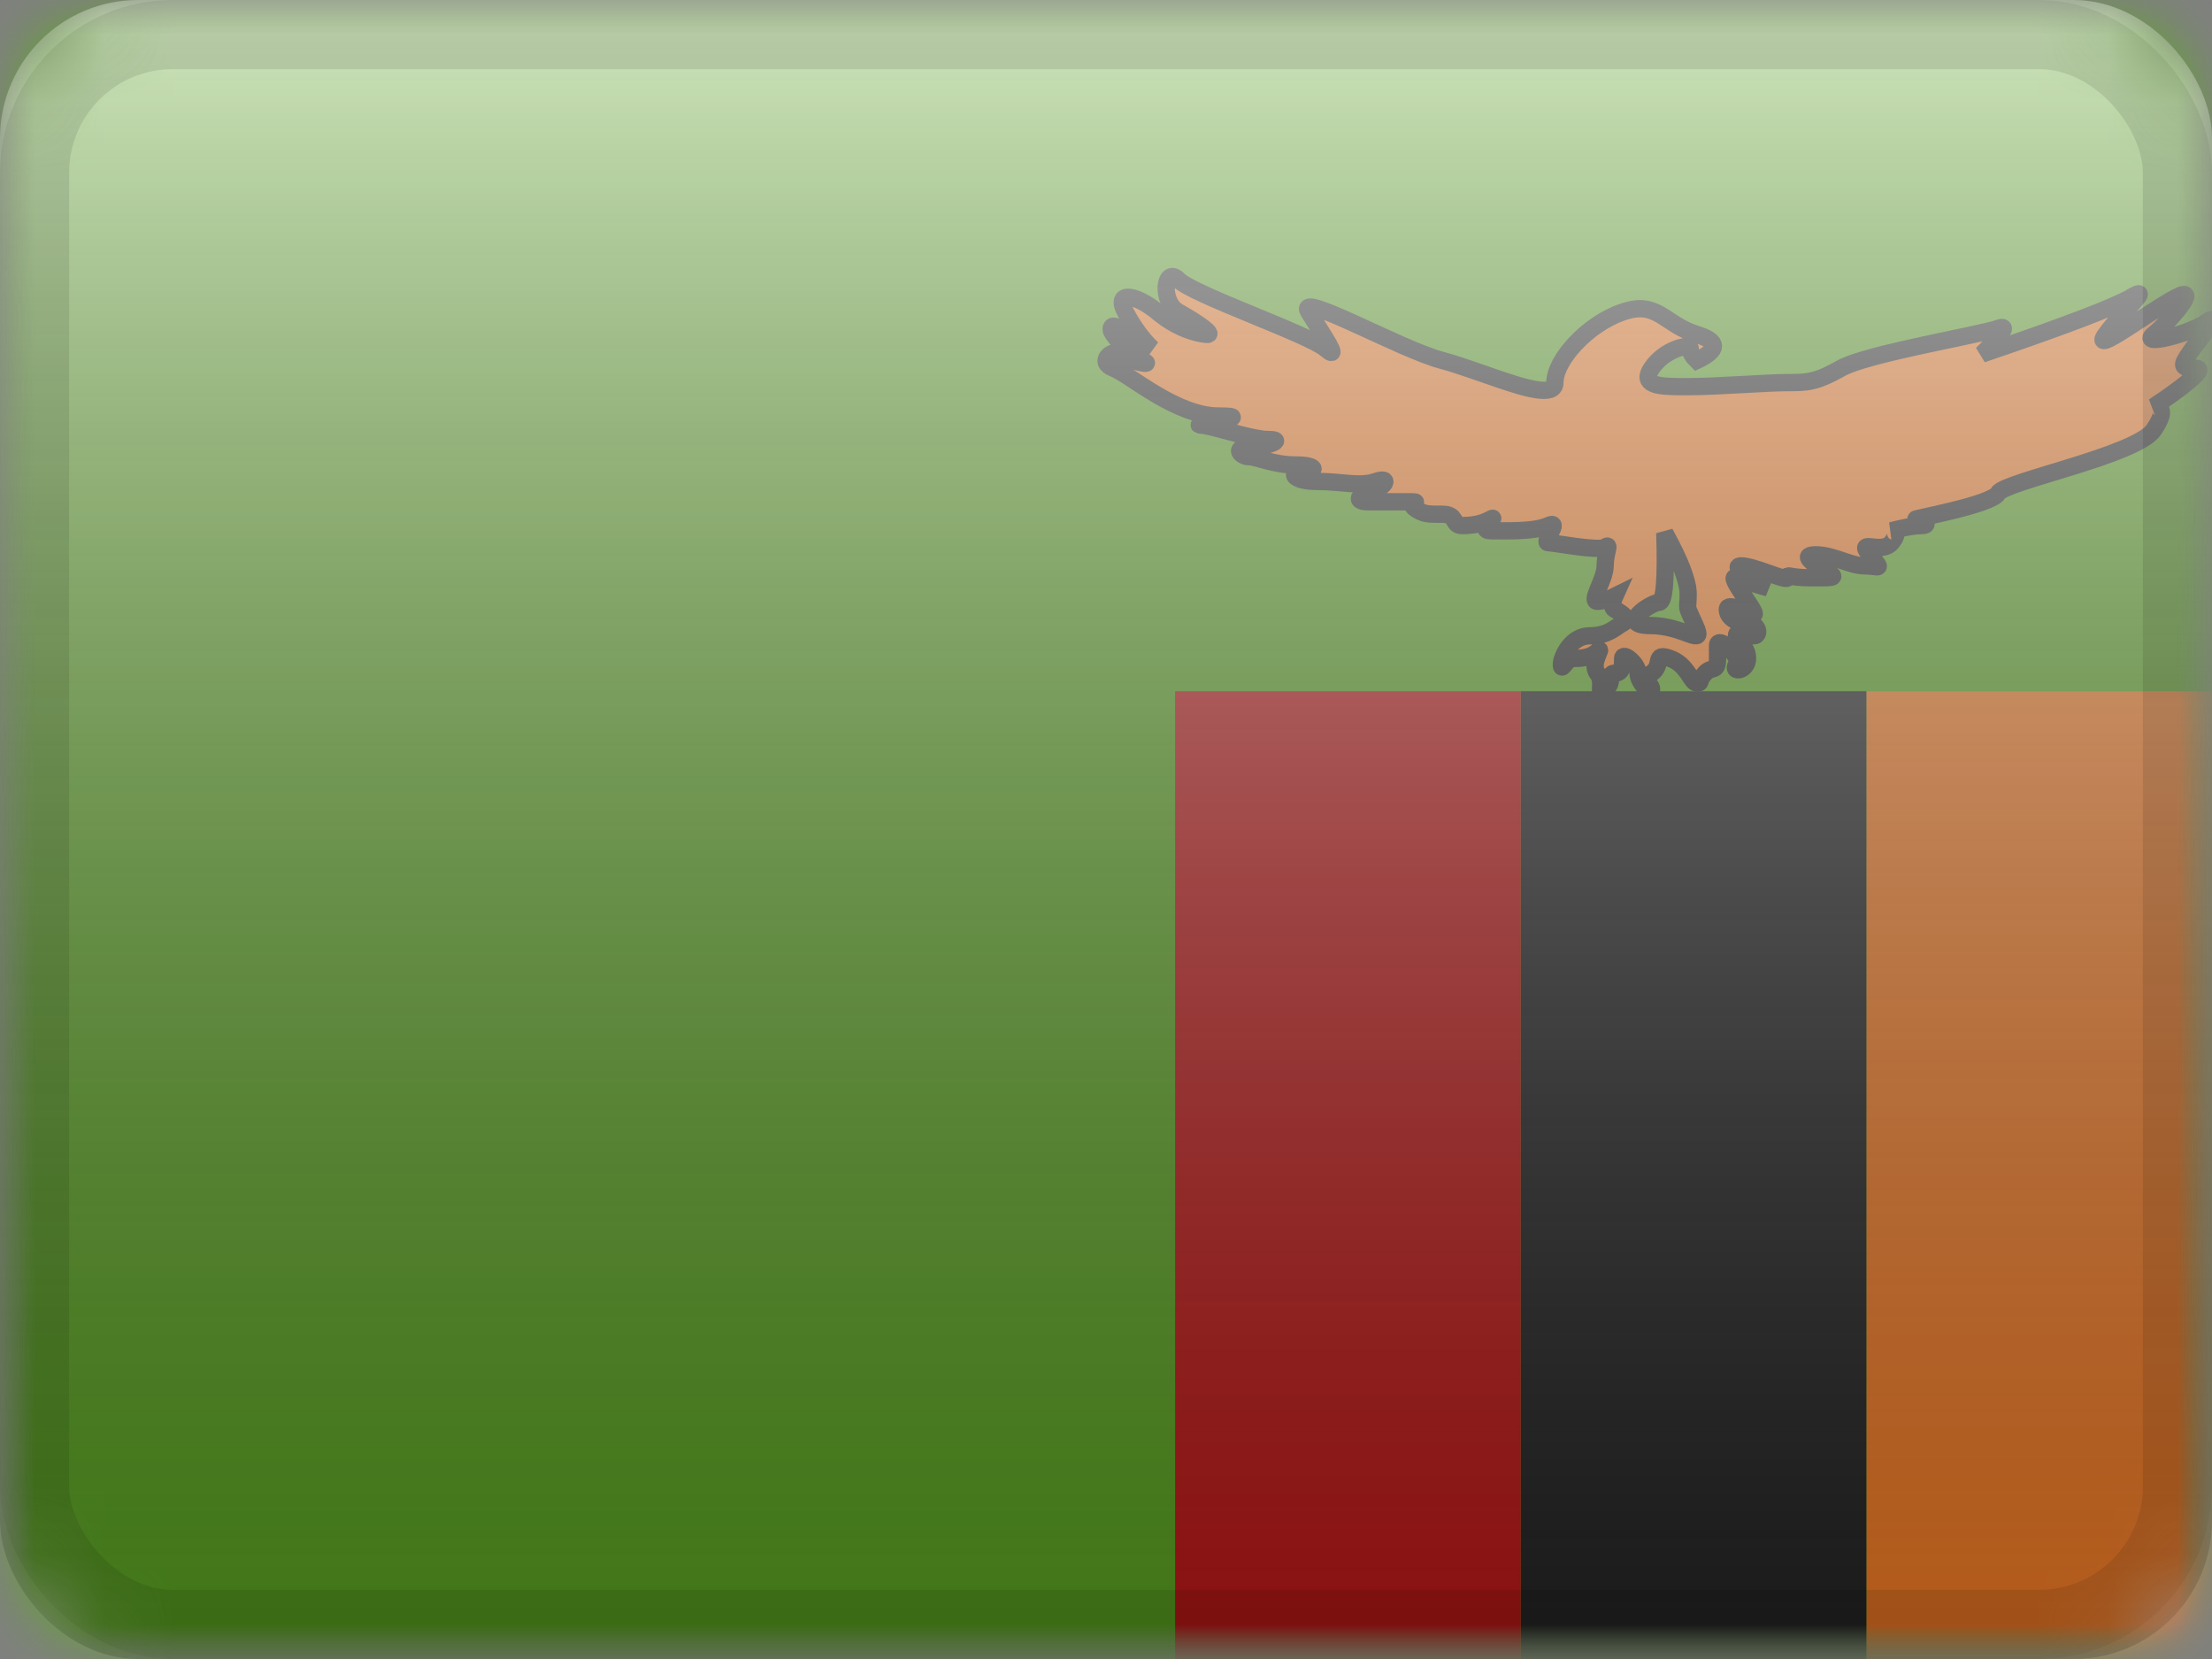 <?xml version="1.0" encoding="UTF-8"?>
<svg width="32px" height="24px" viewBox="0 0 32 24" version="1.1" xmlns="http://www.w3.org/2000/svg" xmlns:xlink="http://www.w3.org/1999/xlink">
    <rect x="0" y="0" width="32" height="24" fill="#808080" stroke="none"/>
    <title>ZM</title>
    <defs>
        <rect id="path-1" x="0" y="0" width="32" height="24" rx="2"></rect>
        <rect id="path-3" x="0" y="0" width="32" height="24"></rect>
        <rect id="path-5" x="0" y="0" width="32" height="24"></rect>
        <linearGradient x1="50%" y1="100%" x2="50%" y2="0%" id="linearGradient-7">
            <stop stop-color="#000000" stop-opacity="0.3" offset="2.421%"></stop>
            <stop stop-color="#FFFFFF" stop-opacity="0.7" offset="100%"></stop>
        </linearGradient>
        <rect id="path-8" x="0" y="0" width="32" height="24" rx="2"></rect>
    </defs>
    <g id="Flagpack" stroke="none" stroke-width="1" fill="none" fill-rule="evenodd">
        <g id="Flagpack---L-(32×24)" transform="translate(-376, -1145)">
            <g id="ZM" transform="translate(376, 1145)">
                <mask id="mask-2" fill="white">
                    <use xlink:href="#path-1"></use>
                </mask>
                <g id="drop-shadow"></g>
                <g id="Group" mask="url(#mask-2)">
                    <g id="flag">
                        <mask id="mask-4" fill="white">
                            <use xlink:href="#path-3"></use>
                        </mask>
                        <g id="mask"></g>
                        <g id="contents" mask="url(#mask-4)">
                            <polygon id="base" fill="#F7FCFF" points="0 0 32 0 32 24 0 24"></polygon>
                            <mask id="mask-6" fill="white">
                                <use xlink:href="#path-5"></use>
                            </mask>
                            <use id="background" fill="#5EAA22" xlink:href="#path-5"></use>
                            <g id="mark" mask="url(#mask-6)">
                                <g transform="translate(16, 4)">
                                    <rect id="Rectangle-69" stroke="none" fill="#FF8126" x="11" y="6" width="5" height="14"></rect>
                                    <rect id="Rectangle-69" stroke="none" fill="#272727" x="6" y="6" width="5" height="14"></rect>
                                    <rect id="Rectangle-69" stroke="none" fill="#C51918" x="1" y="6" width="5" height="14"></rect>
                                    <path d="M1.048,0.514 C0.782,0.366 0.843,-0.162 1.048,0.049 C1.253,0.26 2.934,0.838 3.176,1.044 C3.369,1.21 3.226,0.978 3.059,0.713 L2.975,0.579 L2.975,0.579 L2.934,0.514 C2.735,0.19 4.257,1.056 4.866,1.215 C5.009,1.253 5.175,1.309 5.345,1.368 L5.601,1.457 C6.067,1.619 6.494,1.749 6.494,1.535 C6.494,1.205 6.967,0.688 7.474,0.514 C7.981,0.339 8.066,0.688 8.547,0.838 C8.868,0.937 8.868,1.063 8.547,1.215 C8.484,1.153 8.452,1.096 8.452,1.044 C8.452,0.967 8.083,1.044 7.893,1.327 C7.732,1.566 7.98,1.591 8.283,1.593 L8.452,1.593 C8.821,1.593 9.578,1.535 9.856,1.535 C10.135,1.535 10.267,1.535 10.634,1.327 C11.002,1.118 12.673,0.838 12.905,0.751 C13.059,0.693 12.982,0.817 12.673,1.122 C13.865,0.717 14.581,0.444 14.82,0.306 C15.178,0.098 14.694,0.514 14.462,0.838 C14.229,1.162 15.08,0.514 15.474,0.306 C15.868,0.098 15.374,0.662 15.157,0.838 C14.94,1.014 15.667,0.838 15.919,0.662 C16.17,0.486 15.767,0.967 15.667,1.122 C15.566,1.278 15.531,1.327 15.767,1.327 C16.004,1.327 15.157,1.883 15.157,1.883 C15.157,1.883 15.409,1.849 15.157,2.219 C14.904,2.589 12.995,2.965 12.905,3.135 C12.815,3.305 11.633,3.511 11.719,3.511 C11.806,3.511 11.951,3.603 11.794,3.603 C11.637,3.603 11.362,3.678 11.362,3.678 C11.362,3.678 11.507,3.678 11.362,3.852 C11.217,4.026 10.845,3.779 11.05,4.026 C11.256,4.273 11.184,4.186 10.974,4.186 C10.764,4.186 10.523,4.026 10.267,4.026 C10.01,4.026 10.289,4.186 10.441,4.277 C10.593,4.367 10.508,4.358 10.191,4.358 C9.873,4.358 9.856,4.298 9.856,4.358 C9.856,4.418 9.373,4.186 9.19,4.186 C9.068,4.186 9.198,4.292 9.578,4.504 C9.38,4.45 9.227,4.402 9.12,4.358 C8.959,4.293 9.441,4.885 9.373,4.885 C9.305,4.885 8.988,4.7 8.988,4.816 C8.988,4.931 9.12,5.017 9.281,5.017 C9.442,5.017 9.468,5.198 9.373,5.198 C9.278,5.198 9.12,5.098 9.12,5.198 C9.12,5.297 9.281,5.337 9.281,5.525 C9.281,5.712 9.041,5.739 9.12,5.615 C9.198,5.491 8.847,5.191 8.847,5.337 L8.847,5.337 L8.847,5.525 C8.847,5.739 8.768,5.629 8.666,5.739 C8.55,5.863 8.63,5.881 8.547,5.881 C8.463,5.881 8.415,5.615 8.159,5.525 C7.903,5.435 8.069,5.615 7.893,5.739 C7.718,5.863 7.893,5.874 7.893,5.973 C7.893,6.073 7.697,5.874 7.697,5.739 C7.697,5.604 7.474,5.425 7.474,5.525 C7.474,5.624 7.474,5.739 7.36,5.739 C7.245,5.739 7.36,5.882 7.221,5.973 C7.082,6.064 7.221,5.882 7.108,5.739 C6.995,5.596 7.221,5.325 7.108,5.425 C6.995,5.526 6.851,5.525 6.755,5.525 C6.659,5.525 6.587,5.73 6.587,5.615 C6.587,5.5 6.729,5.198 6.997,5.198 C7.265,5.198 7.36,5.079 7.474,5.017 C7.589,4.956 7.474,4.875 7.36,4.816 C7.314,4.792 7.323,4.722 7.35,4.652 L7.363,4.623 L7.3,4.654 C7.254,4.673 7.205,4.687 7.164,4.694 L7.108,4.7 C6.995,4.7 7.221,4.382 7.221,4.186 C7.221,3.99 7.31,3.852 7.221,3.915 C7.132,3.979 6.494,3.852 6.399,3.852 C6.303,3.852 6.597,3.511 6.399,3.603 C6.201,3.696 5.768,3.678 5.563,3.678 C5.359,3.678 5.696,3.439 5.563,3.511 C5.431,3.582 5.299,3.603 5.149,3.603 C5,3.603 5.087,3.438 4.866,3.439 C4.645,3.441 4.596,3.438 4.474,3.357 C4.352,3.276 4.596,3.259 4.394,3.259 L4.394,3.259 L3.794,3.259 C3.496,3.259 3.795,3.063 3.903,3.063 C4.011,3.063 4.135,2.886 3.903,2.965 C3.671,3.045 3.413,2.965 3.059,2.965 C2.704,2.965 2.636,2.827 2.846,2.827 C3.055,2.827 3.068,2.726 2.742,2.726 C2.417,2.726 2.183,2.607 2.069,2.607 C1.954,2.607 1.829,2.471 2.069,2.471 C2.308,2.471 2.614,2.358 2.353,2.358 C2.091,2.358 1.52,2.15 1.365,2.15 C1.21,2.15 2.246,2.018 1.629,2.018 C1.012,2.018 0.353,1.422 0.107,1.327 C-0.139,1.232 0.107,1.044 0.178,1.122 C0.249,1.2 0.746,1.32 0.531,1.215 C0.315,1.111 0.178,0.934 0.107,0.838 C0.036,0.742 0.091,0.675 0.178,0.751 C0.236,0.801 0.399,0.899 0.668,1.044 C0.524,0.907 0.395,0.73 0.281,0.514 C0.11,0.19 0.452,0.269 0.746,0.514 C1.039,0.759 1.314,0.824 1.452,0.838 C1.59,0.852 1.314,0.661 1.048,0.514 Z M8.084,3.71 C8.105,4.379 8.078,4.714 8.001,4.714 C7.887,4.714 7.377,5.049 7.875,5.049 C8.373,5.049 8.674,5.384 8.524,5.049 C8.373,4.714 8.422,4.858 8.422,4.592 C8.422,4.414 8.31,4.12 8.084,3.71 Z" id="Combined-Shape" stroke="#272727" stroke-width="0.25" fill="#FF8126"></path>
                                </g>
                            </g>
                        </g>
                    </g>
                </g>
                <g id="overlay" mask="url(#mask-2)">
                    <use fill="url(#linearGradient-7)" fill-rule="evenodd" style="mix-blend-mode: overlay;" xlink:href="#path-8"></use>
                    <rect stroke-opacity="0.1" stroke="#000000" stroke-width="1" stroke-linejoin="square" x="0.5" y="0.5" width="31" height="23" rx="2"></rect>
                </g>
            </g>
        </g>
    </g>
</svg>